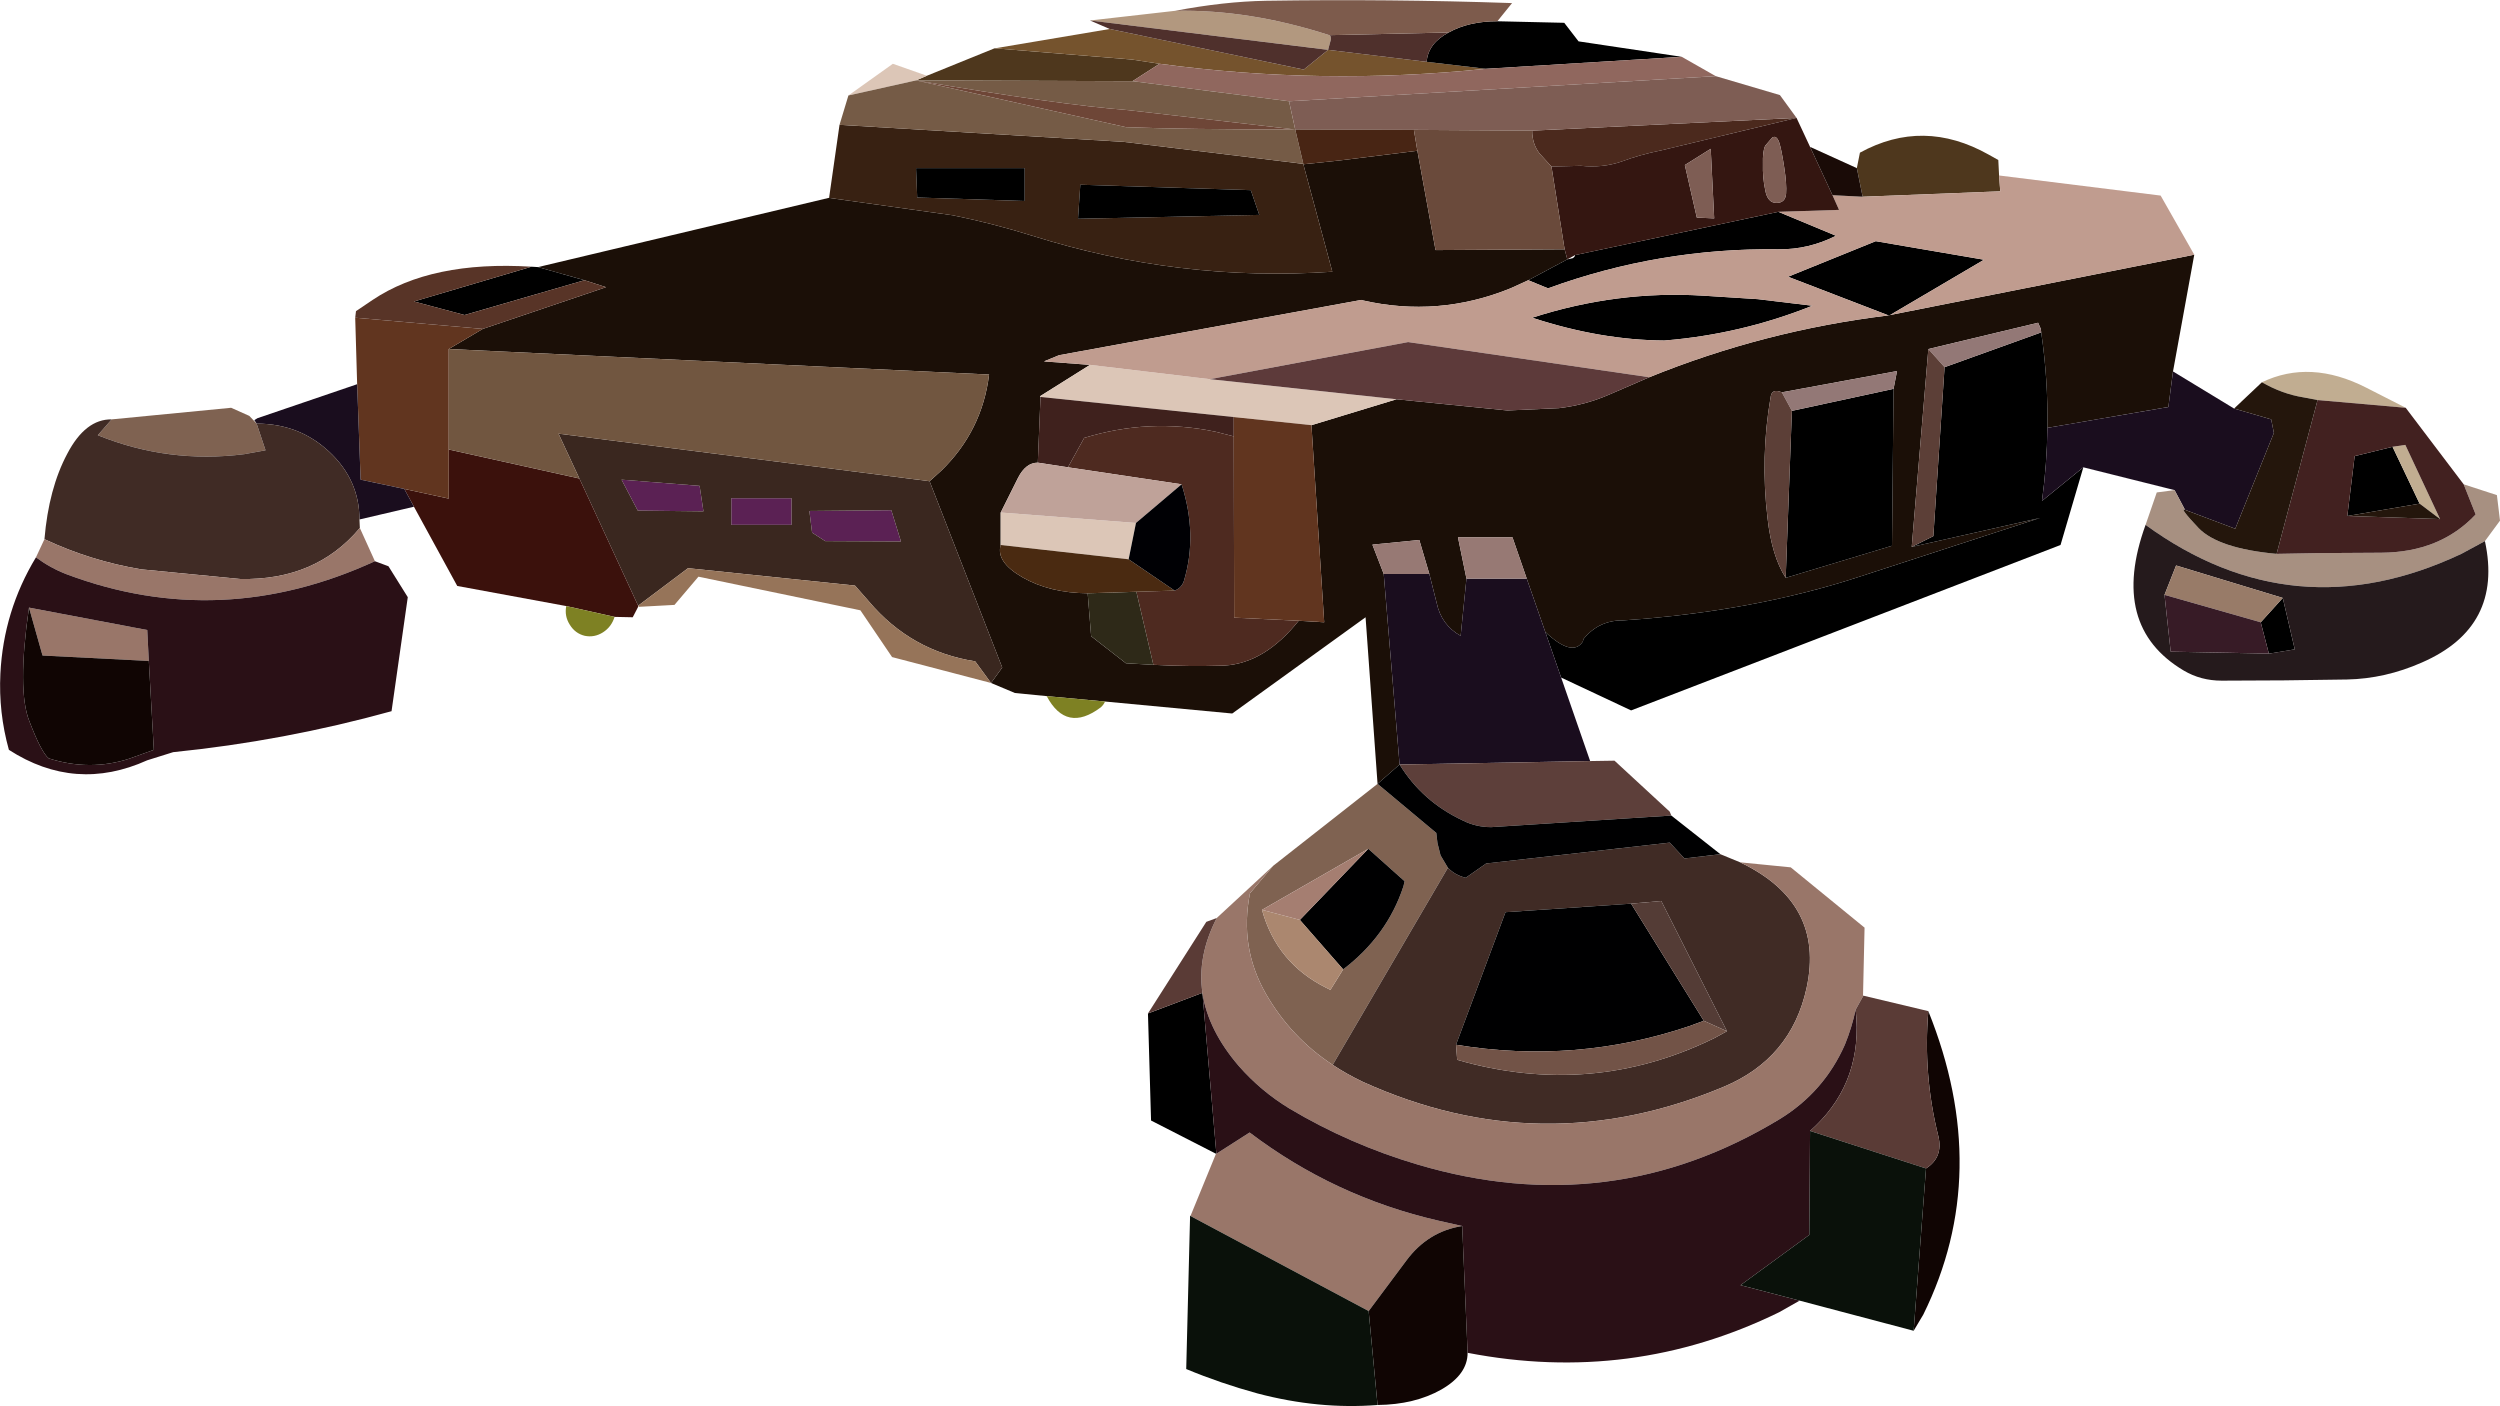 <?xml version="1.0" encoding="UTF-8" standalone="no"?>
<svg xmlns:ffdec="https://www.free-decompiler.com/flash" xmlns:xlink="http://www.w3.org/1999/xlink" ffdec:objectType="shape" height="181.9px" width="323.4px" xmlns="http://www.w3.org/2000/svg">
  <g transform="matrix(1.0, 0.0, 0.0, 1.0, 323.4, 181.85)">
    <path d="M-194.7 -175.6 L-177.0 -174.15 -173.4 -173.6 -176.9 -171.35 -204.9 -171.45 -203.5 -172.05 -194.75 -175.6 -194.7 -175.6 M-83.2 -160.1 L-82.8 -162.1 Q-74.6 -166.6 -66.15 -161.85 L-64.9 -161.15 -64.8 -159.15 -64.65 -157.1 -82.45 -156.4 -83.2 -160.1" fill="#4e371d" fill-rule="evenodd" stroke="none"/>
    <path d="M-173.4 -173.6 L-177.0 -174.15 -194.7 -175.6 -179.85 -178.1 -154.75 -172.85 -151.6 -175.4 -138.85 -173.85 -131.2 -172.95 Q-152.4 -170.75 -173.4 -173.6" fill="#75532d" fill-rule="evenodd" stroke="none"/>
    <path d="M-216.15 -156.25 L-200.15 -154.0 Q-194.95 -152.95 -189.85 -151.35 -170.8 -145.35 -151.05 -146.7 L-154.8 -160.6 -150.05 -161.1 -140.05 -162.35 -137.7 -149.5 -121.0 -149.6 -120.65 -148.3 -125.7 -145.6 -128.0 -144.55 Q-137.35 -140.75 -147.15 -143.0 L-147.3 -143.05 -186.4 -135.9 -188.35 -135.1 -182.4 -134.65 -188.85 -130.6 -188.85 -130.55 -188.8 -130.5 -189.15 -122.0 Q-190.7 -122.0 -191.7 -120.05 L-193.95 -115.55 -193.95 -111.35 Q-194.6 -109.15 -191.1 -107.15 -187.6 -105.15 -182.7 -105.1 L-182.25 -99.55 -177.75 -96.05 -174.2 -95.85 Q-169.65 -95.6 -165.05 -95.75 -159.8 -96.05 -155.4 -101.55 L-152.1 -101.35 -153.75 -126.85 -142.75 -130.2 -128.4 -128.75 -121.75 -129.05 Q-118.35 -129.45 -115.25 -130.8 L-110.05 -133.05 Q-95.15 -139.1 -79.1 -141.05 L-78.9 -141.1 -39.55 -148.9 -42.3 -133.8 -42.9 -129.2 -58.55 -126.5 Q-58.45 -132.75 -59.35 -138.85 L-59.4 -139.3 -59.75 -140.1 -73.95 -136.7 -76.1 -111.1 -59.5 -114.85 -82.7 -107.3 Q-96.55 -102.75 -113.35 -101.6 -116.55 -101.65 -118.55 -99.2 L-118.65 -98.85 Q-120.0 -96.8 -123.5 -100.1 L-125.9 -107.0 -127.75 -112.35 -134.8 -112.35 -133.7 -107.0 -134.45 -99.6 Q-136.95 -101.0 -137.55 -103.85 L-138.5 -107.6 -139.8 -112.0 -145.85 -111.4 -145.85 -111.35 -144.4 -107.6 -142.35 -82.95 -145.2 -80.45 -146.75 -102.0 -164.0 -89.55 -180.45 -91.1 -188.0 -91.8 -192.1 -92.2 -195.2 -93.5 -193.75 -95.5 -203.15 -119.6 -201.65 -120.95 Q-196.35 -126.1 -195.45 -133.4 L-265.35 -136.7 -260.95 -139.3 -245.0 -144.7 -247.8 -145.6 -253.8 -147.3 -216.2 -156.25 -216.15 -156.25 M-78.45 -131.55 L-78.0 -133.85 -92.9 -131.1 Q-94.2 -131.65 -94.35 -130.5 -95.7 -122.75 -94.75 -114.8 -94.2 -109.9 -92.4 -107.1 L-78.65 -111.25 -78.45 -131.55" fill="#1b0f07" fill-rule="evenodd" stroke="none"/>
    <path d="M-183.95 -153.55 L-160.5 -154.05 -161.6 -157.25 -183.65 -157.95 -183.95 -153.55 M-190.85 -160.1 L-204.9 -160.1 -204.75 -156.3 -190.85 -155.85 -190.85 -160.1 M-154.8 -160.6 L-151.05 -146.7 Q-170.8 -145.35 -189.85 -151.35 -194.95 -152.95 -200.15 -154.0 L-216.15 -156.25 -214.8 -165.7 -178.05 -163.5 -154.8 -160.65 -154.8 -160.6" fill="#382112" fill-rule="evenodd" stroke="none"/>
    <path d="M-131.2 -172.95 L-138.85 -173.85 Q-138.65 -176.25 -136.0 -177.65 -133.4 -179.1 -129.7 -179.1 L-121.05 -178.9 -119.2 -176.5 -105.85 -174.5 -131.2 -172.95 M-190.85 -160.1 L-190.85 -155.85 -204.75 -156.3 -204.9 -160.1 -190.85 -160.1 M-183.95 -153.55 L-183.65 -157.95 -161.6 -157.25 -160.5 -154.05 -183.95 -153.55 M-253.8 -147.3 L-247.8 -145.6 -263.3 -141.1 -269.85 -142.85 -254.65 -147.35 -253.8 -147.3 M-123.5 -100.1 Q-120.0 -96.8 -118.65 -98.85 L-118.55 -99.2 Q-116.55 -101.65 -113.35 -101.6 -96.55 -102.75 -82.7 -107.3 L-59.5 -114.85 -76.1 -111.1 -73.3 -112.5 -71.85 -134.35 -59.35 -138.85 Q-58.45 -132.75 -58.55 -126.5 -58.6 -121.85 -59.25 -117.05 L-53.9 -121.4 -56.85 -111.35 -112.4 -89.95 -121.45 -94.2 -123.5 -100.1 M-78.9 -141.1 L-79.1 -141.05 -92.1 -146.05 -80.75 -150.65 -66.75 -148.25 -78.9 -141.1 M-125.7 -145.6 L-120.65 -148.3 -119.95 -148.45 Q-119.65 -148.65 -119.65 -148.85 L-93.35 -154.45 -85.9 -151.35 Q-89.45 -149.55 -93.35 -149.6 -108.75 -149.8 -123.15 -144.55 L-125.7 -145.6 M-167.9 -53.4 L-167.85 -53.35 -166.05 -32.6 -166.1 -32.6 -174.5 -36.9 -174.9 -50.75 -167.9 -53.4 M-78.45 -131.55 L-78.65 -111.25 -92.4 -107.1 -91.6 -128.7 -78.45 -131.55 M-28.1 -104.5 L-26.55 -97.85 -29.85 -97.3 -29.9 -97.3 -30.95 -101.35 -28.1 -104.5 M-13.9 -124.05 L-10.4 -116.7 -19.75 -115.1 -18.8 -122.85 -13.9 -124.05 M-88.95 -142.3 Q-98.2 -138.6 -108.1 -137.8 -116.35 -137.85 -125.2 -140.75 -114.2 -144.3 -103.05 -143.6 L-96.0 -143.15 -88.95 -142.3" fill="#000000" fill-rule="evenodd" stroke="none"/>
    <path d="M-182.4 -179.2 L-171.4 -180.45 Q-161.8 -180.65 -151.45 -177.3 -151.2 -177.25 -151.25 -176.7 L-151.6 -175.4 -182.4 -179.2" fill="#b2987f" fill-rule="evenodd" stroke="none"/>
    <path d="M-138.85 -173.85 L-151.6 -175.4 -154.75 -172.85 -179.85 -178.1 -182.4 -179.2 -151.6 -175.4 -151.25 -176.7 Q-151.2 -177.25 -151.45 -177.3 L-136.0 -177.65 Q-138.65 -176.25 -138.85 -173.85" fill="#4f302c" fill-rule="evenodd" stroke="none"/>
    <path d="M-176.9 -171.35 L-173.4 -173.6 Q-152.4 -170.75 -131.2 -172.95 L-105.85 -174.5 -101.45 -172.0 -156.65 -168.75 -176.9 -171.35" fill="#90675e" fill-rule="evenodd" stroke="none"/>
    <path d="M-203.5 -172.05 L-204.9 -171.45 -213.65 -169.5 -207.9 -173.6 -203.5 -172.05 M-142.75 -130.2 L-153.75 -126.85 -163.8 -127.9 -188.8 -130.5 -188.85 -130.6 -182.4 -134.65 -166.9 -132.8 -142.75 -130.2 M-193.95 -111.35 L-193.95 -115.55 -176.45 -114.2 -177.4 -109.5 -193.95 -111.35" fill="#dcc6b7" fill-rule="evenodd" stroke="none"/>
    <path d="M-204.9 -171.45 L-176.9 -171.35 -156.65 -168.75 -155.85 -165.1 -177.45 -167.6 Q-186.45 -168.3 -204.9 -171.45 L-177.75 -165.4 Q-170.1 -165.1 -155.85 -165.1 L-154.8 -160.65 -178.05 -163.5 -214.8 -165.7 -213.65 -169.5 -204.9 -171.45" fill="#755b46" fill-rule="evenodd" stroke="none"/>
    <path d="M-243.0 -119.8 L-232.9 -119.0 -232.4 -115.7 -240.9 -115.8 -243.0 -119.8 M-228.8 -113.95 L-228.8 -117.4 -221.0 -117.4 -221.0 -113.95 -228.8 -113.95 M-218.7 -115.75 L-208.1 -115.85 -206.85 -111.8 -216.65 -111.85 -218.35 -112.95 -218.7 -115.75" fill="#5b2154" fill-rule="evenodd" stroke="none"/>
    <path d="M-203.15 -119.6 L-193.75 -95.5 -195.2 -93.5 -197.25 -96.3 Q-205.55 -97.6 -211.0 -104.05 L-212.8 -106.1 -234.4 -108.35 -240.85 -103.5 -248.45 -119.95 -251.15 -125.75 -203.15 -119.6 M-228.8 -113.95 L-221.0 -113.95 -221.0 -117.4 -228.8 -117.4 -228.8 -113.95 M-243.0 -119.8 L-240.9 -115.8 -232.4 -115.7 -232.9 -119.0 -243.0 -119.8 M-218.7 -115.75 L-218.35 -112.95 -216.65 -111.85 -206.85 -111.8 -208.1 -115.85 -218.7 -115.75" fill="#3a271f" fill-rule="evenodd" stroke="none"/>
    <path d="M-240.85 -103.5 L-234.4 -108.35 -212.8 -106.1 -211.0 -104.05 Q-205.55 -97.6 -197.25 -96.3 L-195.2 -93.5 -208.0 -96.85 -212.1 -102.9 -233.05 -107.25 -236.15 -103.6 -240.75 -103.35 -240.85 -103.5" fill="#967459" fill-rule="evenodd" stroke="none"/>
    <path d="M-240.85 -103.5 L-240.85 -103.35 -241.55 -102.0 -243.9 -102.05 -250.15 -103.45 -264.25 -106.05 -269.85 -116.3 -271.1 -118.6 -265.35 -117.35 -265.35 -123.7 -248.45 -119.95 -240.85 -103.5" fill="#3b110c" fill-rule="evenodd" stroke="none"/>
    <path d="M-189.15 -122.0 L-188.8 -130.5 -163.8 -127.9 -163.8 -125.4 -166.15 -126.0 Q-174.75 -127.8 -183.15 -125.2 L-185.25 -121.4 -189.15 -122.0" fill="#3f211d" fill-rule="evenodd" stroke="none"/>
    <path d="M-155.4 -101.55 Q-159.8 -96.05 -165.05 -95.75 -169.65 -95.6 -174.2 -95.85 L-176.4 -105.3 -171.45 -105.45 Q-170.55 -105.8 -170.25 -106.7 -168.45 -112.65 -170.55 -119.2 L-185.25 -121.4 -183.15 -125.2 Q-174.75 -127.8 -166.15 -126.0 L-163.8 -125.4 -163.75 -101.95 -155.4 -101.55" fill="#4e2a20" fill-rule="evenodd" stroke="none"/>
    <path d="M-260.95 -139.3 L-265.35 -136.7 -265.35 -123.7 -265.35 -117.35 -271.1 -118.6 -276.75 -119.8 -277.2 -132.15 -277.45 -140.75 -260.95 -139.3 M-153.75 -126.85 L-152.1 -101.35 -155.4 -101.55 -163.75 -101.95 -163.8 -125.4 -163.8 -127.9 -153.75 -126.85" fill="#61351f" fill-rule="evenodd" stroke="none"/>
    <path d="M-39.55 -148.9 L-78.9 -141.1 -66.75 -148.25 -80.75 -150.65 -92.1 -146.05 -79.1 -141.05 Q-95.15 -139.1 -110.05 -133.05 L-141.25 -137.6 -166.9 -132.8 -182.4 -134.65 -188.35 -135.1 -186.4 -135.9 -147.3 -143.05 -147.15 -143.0 Q-137.35 -140.75 -128.0 -144.55 L-125.7 -145.6 -123.15 -144.55 Q-108.75 -149.8 -93.35 -149.6 -89.45 -149.55 -85.9 -151.35 L-93.35 -154.45 -85.5 -154.7 -86.35 -156.6 -82.45 -156.4 -64.65 -157.1 -64.8 -159.15 -43.9 -156.55 -39.55 -148.9 M-88.95 -142.3 L-96.0 -143.15 -103.05 -143.6 Q-114.2 -144.3 -125.2 -140.75 -116.35 -137.85 -108.1 -137.8 -98.2 -138.6 -88.95 -142.3" fill="#c09c8f" fill-rule="evenodd" stroke="none"/>
    <path d="M-193.95 -115.55 L-191.7 -120.05 Q-190.7 -122.0 -189.15 -122.0 L-185.25 -121.4 -170.55 -119.2 -176.45 -114.2 -193.95 -115.55" fill="#bfa299" fill-rule="evenodd" stroke="none"/>
    <path d="M-174.2 -95.85 L-177.75 -96.05 -182.25 -99.55 -182.7 -105.1 -176.4 -105.3 -174.2 -95.85" fill="#2e2918" fill-rule="evenodd" stroke="none"/>
    <path d="M-182.7 -105.1 Q-187.6 -105.15 -191.1 -107.15 -194.6 -109.15 -193.95 -111.35 L-177.4 -109.5 -171.45 -105.45 -176.4 -105.3 -182.7 -105.1" fill="#4a2a11" fill-rule="evenodd" stroke="none"/>
    <path d="M-170.55 -119.2 Q-168.45 -112.65 -170.25 -106.7 -170.55 -105.8 -171.45 -105.45 L-177.4 -109.5 -176.45 -114.2 -170.55 -119.2" fill="#000004" fill-rule="evenodd" stroke="none"/>
    <path d="M-265.35 -136.7 L-195.45 -133.4 Q-196.35 -126.1 -201.65 -120.95 L-203.15 -119.6 -251.15 -125.75 -248.45 -119.95 -265.35 -123.7 -265.35 -136.7" fill="#715640" fill-rule="evenodd" stroke="none"/>
    <path d="M-204.9 -171.45 Q-186.45 -168.3 -177.45 -167.6 L-155.85 -165.1 Q-170.1 -165.1 -177.75 -165.4 L-204.9 -171.45" fill="#6e4637" fill-rule="evenodd" stroke="none"/>
    <path d="M-308.95 -127.6 L-293.5 -129.1 -291.15 -128.05 -290.2 -127.05 -289.05 -123.6 -291.8 -123.1 Q-301.6 -121.85 -310.75 -125.55 L-308.95 -127.6 M-158.7 -69.85 L-145.2 -80.45 -137.6 -74.1 -137.45 -72.8 -137.05 -71.2 -136.1 -69.6 -151.0 -44.1 Q-156.4 -47.65 -159.65 -53.3 -163.1 -59.35 -161.7 -66.3 L-158.7 -69.85 M-160.15 -64.15 Q-158.25 -57.25 -151.8 -54.05 L-151.3 -53.8 -149.65 -56.45 Q-143.95 -60.8 -141.85 -67.2 L-141.7 -67.85 -146.4 -72.05 -160.15 -64.15" fill="#7f6251" fill-rule="evenodd" stroke="none"/>
    <path d="M-142.35 -82.95 L-144.4 -107.6 -138.5 -107.6 -137.55 -103.85 Q-136.95 -101.0 -134.45 -99.6 L-133.7 -107.0 -125.9 -107.0 -123.5 -100.1 -121.45 -94.2 -117.7 -83.4 -142.35 -82.95 M-58.55 -126.5 L-42.9 -129.2 -42.3 -133.8 -34.4 -129.0 -29.6 -127.6 -29.25 -125.85 -34.25 -113.45 -40.75 -115.9 -42.1 -118.45 -53.9 -121.4 -59.25 -117.05 Q-58.6 -121.85 -58.55 -126.5 M-269.85 -116.3 L-276.9 -114.65 Q-276.9 -119.75 -280.8 -123.4 -284.7 -127.05 -290.2 -127.05 L-290.5 -127.5 -290.1 -127.75 -277.2 -132.15 -276.75 -119.8 -271.1 -118.6 -269.85 -116.3" fill="#1a0d1e" fill-rule="evenodd" stroke="none"/>
    <path d="M-276.9 -114.65 L-276.85 -113.55 Q-282.55 -106.75 -292.3 -106.95 L-305.15 -108.2 Q-311.7 -109.3 -317.65 -112.1 -317.1 -118.65 -314.7 -123.15 -312.35 -127.65 -308.95 -127.6 L-310.75 -125.55 Q-301.6 -121.85 -291.8 -123.1 L-289.05 -123.6 -290.2 -127.05 Q-284.7 -127.05 -280.8 -123.4 -276.9 -119.75 -276.9 -114.65 M-136.1 -69.6 Q-135.2 -68.65 -133.8 -68.3 L-131.15 -70.15 -107.4 -72.85 -105.5 -70.8 -100.85 -71.35 -98.3 -70.3 Q-87.3 -65.05 -89.7 -54.05 -91.7 -44.9 -100.45 -41.25 -123.95 -31.4 -147.1 -41.9 -149.2 -42.9 -151.0 -44.1 L-136.1 -69.6 M-112.4 -64.95 L-128.65 -63.85 -135.05 -46.7 -134.9 -44.75 Q-117.6 -39.75 -101.65 -47.55 L-100.0 -48.45 -108.5 -65.3 -112.4 -64.95" fill="#402b25" fill-rule="evenodd" stroke="none"/>
    <path d="M-276.85 -113.55 L-274.9 -109.25 Q-294.85 -100.1 -314.75 -107.55 -316.85 -108.35 -318.75 -109.75 L-317.65 -112.1 Q-311.7 -109.3 -305.15 -108.2 L-292.3 -106.95 Q-282.55 -106.75 -276.85 -113.55 M-319.65 -103.25 L-304.35 -100.35 -304.15 -96.35 -317.9 -97.05 -319.65 -103.25 M-166.0 -63.1 L-158.7 -69.85 -161.7 -66.3 Q-163.1 -59.35 -159.65 -53.3 -156.4 -47.65 -151.0 -44.1 -149.2 -42.9 -147.1 -41.9 -123.95 -31.4 -100.45 -41.25 -91.7 -44.9 -89.7 -54.05 -87.3 -65.05 -98.3 -70.3 L-91.75 -69.65 -82.2 -61.85 -82.4 -53.05 -82.35 -53.05 -83.35 -51.25 Q-83.85 -48.9 -84.75 -46.7 -87.45 -40.6 -93.15 -37.1 -115.05 -23.8 -140.0 -31.2 -148.8 -33.8 -156.6 -38.45 -160.3 -40.7 -163.15 -43.95 -167.1 -48.55 -167.85 -53.35 L-167.85 -53.4 Q-168.55 -58.15 -166.0 -63.1 M-166.1 -32.6 L-166.05 -32.6 -161.75 -35.35 Q-150.8 -27.05 -137.35 -23.95 L-134.25 -23.25 Q-138.7 -22.55 -141.5 -18.75 L-146.35 -12.25 -169.4 -24.55 -166.1 -32.6" fill="#997669" fill-rule="evenodd" stroke="none"/>
    <path d="M-274.9 -109.25 L-273.15 -108.6 -270.65 -104.6 -272.75 -89.85 Q-286.65 -86.0 -301.0 -84.55 L-304.35 -83.5 Q-313.65 -79.3 -322.25 -84.85 -323.6 -89.7 -323.35 -94.7 -322.95 -102.8 -318.75 -109.75 -316.85 -108.35 -314.75 -107.55 -294.85 -100.1 -274.9 -109.25 M-304.15 -96.35 L-304.35 -100.35 -319.65 -103.25 Q-321.2 -92.55 -319.6 -88.55 -318.05 -84.5 -317.1 -83.75 -311.8 -82.05 -306.7 -83.7 L-303.5 -84.85 -304.15 -96.35 M-167.85 -53.35 Q-167.1 -48.55 -163.15 -43.95 -160.3 -40.7 -156.6 -38.45 -148.8 -33.8 -140.0 -31.2 -115.05 -23.8 -93.15 -37.1 -87.45 -40.6 -84.75 -46.7 -83.85 -48.9 -83.35 -51.25 L-83.25 -50.05 Q-82.75 -41.3 -89.25 -35.55 L-89.35 -22.1 -98.25 -15.6 -90.6 -13.6 -93.25 -12.1 Q-112.35 -2.75 -133.55 -6.85 L-134.25 -23.25 -137.35 -23.95 Q-150.8 -27.05 -161.75 -35.35 L-166.05 -32.6 -167.85 -53.35" fill="#2a1016" fill-rule="evenodd" stroke="none"/>
    <path d="M-247.8 -145.6 L-245.0 -144.7 -260.95 -139.3 -277.45 -140.75 -277.35 -141.6 -275.2 -143.05 Q-267.6 -148.15 -254.65 -147.35 L-269.85 -142.85 -263.3 -141.1 -247.8 -145.6" fill="#583427" fill-rule="evenodd" stroke="none"/>
    <path d="M-188.0 -91.8 L-180.45 -91.1 Q-180.65 -90.65 -181.0 -90.35 -185.45 -87.0 -188.0 -91.8 M-243.9 -102.05 Q-244.3 -100.75 -245.4 -100.05 -246.5 -99.35 -247.75 -99.6 -249.0 -99.9 -249.7 -101.05 -250.4 -102.15 -250.15 -103.45 L-243.9 -102.05" fill="#7e8123" fill-rule="evenodd" stroke="none"/>
    <path d="M-304.15 -96.35 L-303.5 -84.85 -306.7 -83.7 Q-311.8 -82.05 -317.1 -83.75 -318.05 -84.5 -319.6 -88.55 -321.2 -92.55 -319.65 -103.25 L-317.9 -97.05 -304.15 -96.35 M-146.35 -12.25 L-141.5 -18.75 Q-138.7 -22.55 -134.25 -23.25 L-133.55 -6.85 Q-133.55 -4.05 -136.95 -2.1 -140.4 -0.15 -145.2 -0.1 L-146.35 -12.25 M-74.25 -30.7 Q-72.0 -32.15 -72.65 -34.85 -74.65 -42.85 -73.95 -51.05 -65.55 -30.15 -74.6 -11.8 L-75.85 -9.7 -74.25 -30.7" fill="#100503" fill-rule="evenodd" stroke="none"/>
    <path d="M-174.9 -50.75 L-167.35 -62.6 -166.0 -63.1 Q-168.55 -58.15 -167.85 -53.4 L-167.9 -53.4 -174.9 -50.75 M-83.35 -51.25 L-82.35 -53.05 -73.95 -51.05 Q-74.65 -42.85 -72.65 -34.85 -72.0 -32.15 -74.25 -30.7 L-89.25 -35.55 Q-82.75 -41.3 -83.25 -50.05 L-83.35 -51.25" fill="#5a3b36" fill-rule="evenodd" stroke="none"/>
    <path d="M-145.2 -0.1 Q-152.8 0.5 -160.75 -1.6 -165.5 -2.9 -169.95 -4.75 L-169.45 -24.6 -169.4 -24.55 -146.35 -12.25 -145.2 -0.1 M-89.25 -35.55 L-74.25 -30.7 -75.85 -9.7 -90.6 -13.6 -98.25 -15.6 -89.35 -22.1 -89.25 -35.55" fill="#0a110a" fill-rule="evenodd" stroke="none"/>
    <path d="M-73.95 -136.7 L-59.75 -140.1 -59.4 -139.3 -59.35 -138.85 -71.85 -134.35 -73.95 -136.7 M-92.9 -131.1 L-78.0 -133.85 -78.45 -131.55 -91.6 -128.7 -92.9 -131.1" fill="#937876" fill-rule="evenodd" stroke="none"/>
    <path d="M-76.1 -111.1 L-73.95 -136.7 -71.85 -134.35 -73.3 -112.5 -76.1 -111.1 M-92.4 -107.1 Q-94.2 -109.9 -94.75 -114.8 -95.7 -122.75 -94.35 -130.5 -94.2 -131.65 -92.9 -131.1 L-91.6 -128.7 -92.4 -107.1" fill="#5c3f37" fill-rule="evenodd" stroke="none"/>
    <path d="M-45.85 -113.95 L-44.4 -118.15 -42.1 -118.45 -40.75 -115.9 Q-41.55 -116.25 -39.0 -113.55 -36.45 -110.9 -28.9 -110.2 L-23.5 -110.3 -15.35 -110.35 Q-7.75 -110.4 -3.15 -115.3 L-4.7 -119.2 -0.4 -117.8 0.0 -114.5 -1.95 -111.85 -5.0 -110.2 Q-26.65 -100.0 -45.85 -113.95" fill="#a79081" fill-rule="evenodd" stroke="none"/>
    <path d="M-28.1 -104.5 L-41.9 -108.7 -43.4 -104.9 -42.6 -97.55 -29.9 -97.3 -29.85 -97.3 -26.55 -97.85 -28.1 -104.5 M-1.95 -111.85 Q0.45 -100.75 -10.1 -96.15 -14.85 -94.05 -19.8 -93.95 -27.95 -93.8 -36.0 -93.8 -38.7 -93.8 -40.9 -95.1 -50.6 -100.85 -45.85 -113.95 -26.65 -100.0 -5.0 -110.2 L-1.95 -111.85" fill="#251a1c" fill-rule="evenodd" stroke="none"/>
    <path d="M-43.4 -104.9 L-41.9 -108.7 -28.1 -104.5 -30.95 -101.35 -43.4 -104.9" fill="#987b68" fill-rule="evenodd" stroke="none"/>
    <path d="M-13.9 -124.05 L-12.25 -124.3 -7.75 -114.7 -10.4 -116.7 -13.9 -124.05 M-30.8 -132.4 Q-24.55 -135.4 -17.3 -131.7 L-12.2 -129.1 -23.6 -130.1 -25.45 -130.45 Q-28.2 -130.9 -30.8 -132.4" fill="#c1ad91" fill-rule="evenodd" stroke="none"/>
    <path d="M-7.75 -114.7 L-12.25 -124.3 -13.9 -124.05 -18.8 -122.85 -19.75 -115.1 -7.75 -114.7 M-12.2 -129.1 L-4.7 -119.2 -3.15 -115.3 Q-7.75 -110.4 -15.35 -110.35 L-23.5 -110.3 -28.9 -110.2 -23.6 -130.1 -12.2 -129.1" fill="#422120" fill-rule="evenodd" stroke="none"/>
    <path d="M-40.75 -115.9 L-34.25 -113.45 -29.25 -125.85 -29.6 -127.6 -34.4 -129.0 -30.8 -132.4 Q-28.2 -130.9 -25.45 -130.45 L-23.6 -130.1 -28.9 -110.2 Q-36.45 -110.9 -39.0 -113.55 -41.55 -116.25 -40.75 -115.9 M-10.4 -116.7 L-7.75 -114.7 -19.75 -115.1 -10.4 -116.7" fill="#24160c" fill-rule="evenodd" stroke="none"/>
    <path d="M-29.9 -97.3 L-42.6 -97.55 -43.4 -104.9 -30.95 -101.35 -29.9 -97.3" fill="#371b26" fill-rule="evenodd" stroke="none"/>
    <path d="M-91.0 -166.6 L-108.5 -162.4 Q-111.25 -161.85 -113.65 -160.95 -116.1 -160.1 -118.9 -160.4 L-122.7 -160.3 -124.25 -162.0 Q-125.2 -163.25 -125.2 -164.95 L-91.0 -166.6" fill="#4b291d" fill-rule="evenodd" stroke="none"/>
    <path d="M-120.65 -148.3 L-121.0 -149.6 -122.7 -160.3 -118.9 -160.4 Q-116.1 -160.1 -113.65 -160.95 -111.25 -161.85 -108.5 -162.4 L-91.0 -166.6 -89.25 -162.85 -86.35 -156.6 -85.5 -154.7 -93.35 -154.45 -119.65 -148.85 -120.65 -148.3 M-93.25 -163.45 Q-93.6 -164.4 -94.15 -164.05 L-95.05 -163.0 Q-95.4 -162.3 -95.35 -160.6 -95.4 -158.9 -95.05 -157.25 -94.75 -155.6 -93.6 -155.6 -92.45 -155.6 -92.35 -156.8 -92.25 -158.0 -92.6 -160.25 -92.95 -162.55 -93.25 -163.45 M-103.9 -153.7 L-101.65 -153.6 -102.1 -162.6 -105.45 -160.5 -103.9 -153.7" fill="#341611" fill-rule="evenodd" stroke="none"/>
    <path d="M-101.45 -172.0 L-93.15 -169.55 -91.0 -166.6 -125.2 -164.95 -140.5 -165.05 -155.85 -165.1 -156.65 -168.75 -101.45 -172.0 M-103.9 -153.7 L-105.45 -160.5 -102.1 -162.6 -101.65 -153.6 -103.9 -153.7 M-93.25 -163.45 Q-92.95 -162.55 -92.6 -160.25 -92.25 -158.0 -92.35 -156.8 -92.45 -155.6 -93.6 -155.6 -94.75 -155.6 -95.05 -157.25 -95.4 -158.9 -95.35 -160.6 -95.4 -162.3 -95.05 -163.0 L-94.15 -164.05 Q-93.6 -164.4 -93.25 -163.45" fill="#7e5d54" fill-rule="evenodd" stroke="none"/>
    <path d="M-89.25 -162.85 L-83.2 -160.1 -82.45 -156.4 -86.35 -156.6 -89.25 -162.85" fill="#1a0b07" fill-rule="evenodd" stroke="none"/>
    <path d="M-151.45 -177.3 Q-161.8 -180.65 -171.4 -180.45 -165.1 -181.65 -159.65 -181.75 -143.75 -182.0 -127.8 -181.45 L-129.7 -179.1 Q-133.4 -179.1 -136.0 -177.65 L-151.45 -177.3" fill="#7d5b4c" fill-rule="evenodd" stroke="none"/>
    <path d="M-154.8 -160.6 L-154.8 -160.65 -155.85 -165.1 -140.5 -165.05 -140.05 -162.35 -150.05 -161.1 -154.8 -160.6" fill="#482514" fill-rule="evenodd" stroke="none"/>
    <path d="M-121.0 -149.6 L-137.7 -149.5 -140.05 -162.35 -140.5 -165.05 -125.2 -164.95 Q-125.2 -163.25 -124.25 -162.0 L-122.7 -160.3 -121.0 -149.6" fill="#6a4a3b" fill-rule="evenodd" stroke="none"/>
    <path d="M-110.05 -133.05 L-115.25 -130.8 Q-118.35 -129.45 -121.75 -129.05 L-128.4 -128.75 -142.75 -130.2 -166.9 -132.8 -141.25 -137.6 -110.05 -133.05" fill="#5d3a3a" fill-rule="evenodd" stroke="none"/>
    <path d="M-144.4 -107.6 L-145.85 -111.35 -145.85 -111.4 -139.8 -112.0 -138.5 -107.6 -144.4 -107.6 M-133.7 -107.0 L-134.8 -112.35 -127.75 -112.35 -125.9 -107.0 -133.7 -107.0" fill="#977974" fill-rule="evenodd" stroke="none"/>
    <path d="M-107.2 -76.35 L-130.5 -74.85 Q-132.45 -74.85 -134.15 -75.7 -139.4 -78.15 -142.35 -82.95 L-117.7 -83.4 -114.55 -83.45 -107.4 -76.85 -107.2 -76.35" fill="#5d3f3a" fill-rule="evenodd" stroke="none"/>
    <path d="M-145.2 -80.45 L-142.35 -82.95 Q-139.4 -78.15 -134.15 -75.7 -132.45 -74.85 -130.5 -74.85 L-107.2 -76.35 -100.85 -71.35 -105.5 -70.8 -107.4 -72.85 -131.15 -70.15 -133.8 -68.3 Q-135.2 -68.65 -136.1 -69.6 L-137.05 -71.2 -137.45 -72.8 -137.6 -74.1 -145.2 -80.45 M-112.4 -64.95 L-103.0 -49.8 -104.9 -49.1 Q-119.6 -44.15 -135.05 -46.7 L-128.65 -63.85 -112.4 -64.95 M-149.65 -56.45 L-155.25 -62.85 -146.4 -72.05 -141.7 -67.85 -141.85 -67.2 Q-143.95 -60.8 -149.65 -56.45" fill="#000001" fill-rule="evenodd" stroke="none"/>
    <path d="M-103.0 -49.8 L-112.4 -64.95 -108.5 -65.3 -100.0 -48.45 -103.0 -49.8" fill="#543c36" fill-rule="evenodd" stroke="none"/>
    <path d="M-160.15 -64.15 L-155.25 -62.85 -149.65 -56.45 -151.3 -53.8 -151.8 -54.05 Q-158.25 -57.25 -160.15 -64.15" fill="#ab876f" fill-rule="evenodd" stroke="none"/>
    <path d="M-155.25 -62.85 L-160.15 -64.15 -146.4 -72.05 -155.25 -62.85" fill="#a57e71" fill-rule="evenodd" stroke="none"/>
    <path d="M-135.05 -46.7 Q-119.6 -44.15 -104.9 -49.1 L-103.0 -49.8 -100.0 -48.45 -101.65 -47.55 Q-117.6 -39.75 -134.9 -44.75 L-135.05 -46.7" fill="#725347" fill-rule="evenodd" stroke="none"/>
  </g>
</svg>
